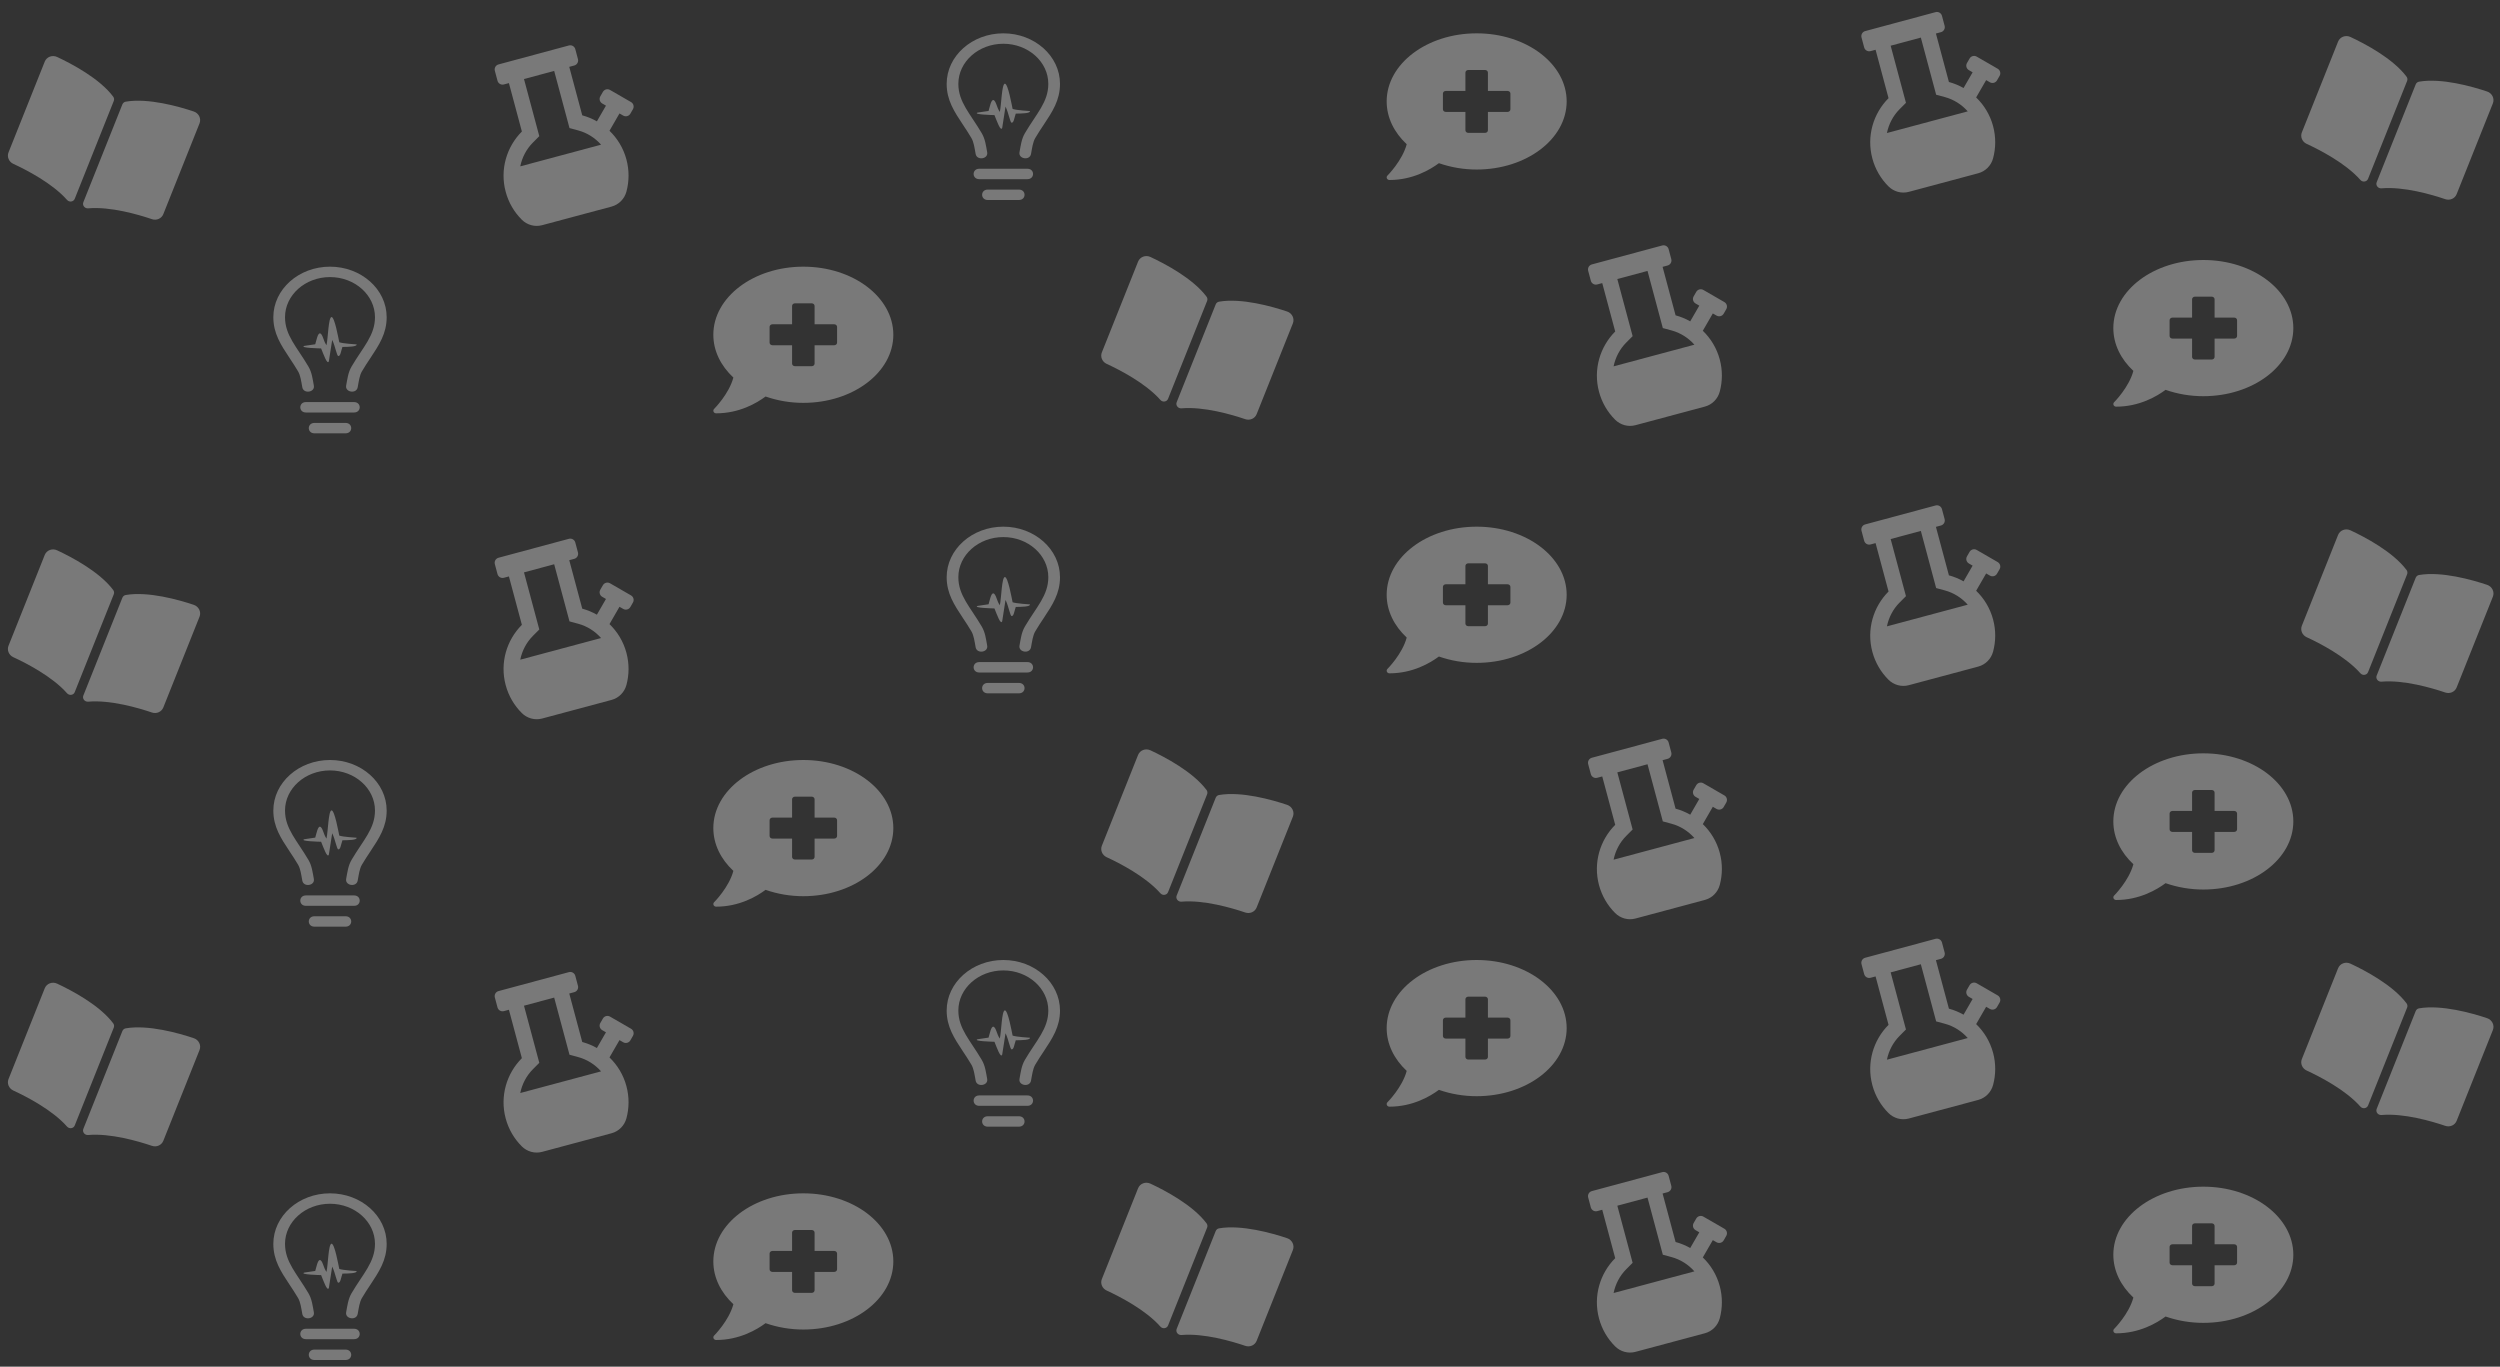 <svg width="375" height="205" viewBox="0 0 375 205" fill="none" xmlns="http://www.w3.org/2000/svg">
<rect x="0" y="0" width="375" height="205" fill="#333333" stroke="none"/>
<path d="M47.285 125.641C47.471 125.03 47.651 124 47.986 124C48.427 124.088 48.496 125.143 48.974 125.787C49.218 124.64 49.256 121.632 49.723 121.554C50.201 121.52 50.77 124.801 50.892 125.338C51.418 125.538 53.49 125.66 53.49 125.66C53.591 126.017 52.215 126.031 51.365 126.041C51.12 126.764 51.078 127.394 50.759 127.408C50.509 127.418 50.323 126.002 49.829 124.986L49.33 128.185C49.096 128.819 48.507 127.086 48.167 126.266C47.991 126.261 44.852 126.188 45.638 125.885L47.285 125.641V125.641ZM53.112 135.875C54.239 135.875 54.239 134.313 53.112 134.313H45.888C44.761 134.313 44.761 135.875 45.888 135.875H53.112ZM51.837 139C52.964 139 52.964 137.438 51.837 137.438H47.163C46.036 137.438 46.036 139 47.163 139H51.837ZM53.654 132.091C53.824 131.168 53.931 130.313 54.287 129.708C54.706 128.99 55.142 128.336 55.562 127.706C56.868 125.733 58 124.034 58 121.578C58 117.398 54.186 114 49.5 114C44.814 114 41 117.398 41 121.578C41 124.029 42.132 125.733 43.438 127.706C43.858 128.336 44.288 128.99 44.713 129.708C45.069 130.318 45.176 131.163 45.346 132.096C45.532 133.121 47.263 132.862 47.078 131.847C46.886 130.787 46.78 129.859 46.265 128.985C44.533 126.036 42.753 124.317 42.753 121.578C42.753 118.263 45.781 115.563 49.5 115.563C53.219 115.563 56.247 118.263 56.247 121.578C56.247 124.317 54.467 126.036 52.735 128.98C52.22 129.859 52.114 130.807 51.922 131.842C51.742 132.848 53.463 133.131 53.654 132.091Z" fill="white" fill-opacity="0.34"/>
<path d="M120.5 114C113.044 114 107 118.573 107 124.214C107 126.648 108.129 128.879 110.006 130.635C109.345 133.105 107.142 135.313 107.116 135.337C107.059 135.393 107.021 135.463 107.007 135.538C106.993 135.614 107.002 135.692 107.035 135.762C107.067 135.833 107.121 135.893 107.19 135.935C107.259 135.977 107.339 136 107.422 136C110.916 136 113.539 134.441 114.836 133.477C116.647 134.109 118.566 134.431 120.5 134.429C127.956 134.429 134 129.856 134 124.214C134 118.573 127.956 114 120.5 114ZM125.562 125.393C125.562 125.497 125.518 125.597 125.439 125.671C125.36 125.744 125.253 125.786 125.141 125.786H122.188V128.536C122.188 128.64 122.143 128.74 122.064 128.814C121.985 128.887 121.878 128.929 121.766 128.929H119.234C119.122 128.929 119.015 128.887 118.936 128.814C118.857 128.74 118.812 128.64 118.812 128.536V125.786H115.859C115.747 125.786 115.64 125.744 115.561 125.671C115.482 125.597 115.438 125.497 115.438 125.393V123.036C115.438 122.932 115.482 122.832 115.561 122.758C115.64 122.684 115.747 122.643 115.859 122.643H118.812V119.893C118.812 119.789 118.857 119.689 118.936 119.615C119.015 119.541 119.122 119.5 119.234 119.5H121.766C121.878 119.5 121.985 119.541 122.064 119.615C122.143 119.689 122.188 119.789 122.188 119.893V122.643H125.141C125.253 122.643 125.36 122.684 125.439 122.758C125.518 122.832 125.562 122.932 125.562 123.036V125.393Z" fill="white" fill-opacity="0.34"/>
<path d="M330.5 113C323.044 113 317 117.573 317 123.214C317 125.648 318.129 127.879 320.006 129.635C319.345 132.105 317.142 134.313 317.116 134.337C317.059 134.393 317.021 134.463 317.007 134.538C316.993 134.614 317.002 134.692 317.035 134.762C317.067 134.833 317.121 134.893 317.19 134.935C317.259 134.977 317.339 135 317.422 135C320.916 135 323.539 133.441 324.836 132.477C326.647 133.109 328.566 133.431 330.5 133.429C337.956 133.429 344 128.856 344 123.214C344 117.573 337.956 113 330.5 113ZM335.562 124.393C335.562 124.497 335.518 124.597 335.439 124.671C335.36 124.744 335.253 124.786 335.141 124.786H332.188V127.536C332.188 127.64 332.143 127.74 332.064 127.814C331.985 127.887 331.878 127.929 331.766 127.929H329.234C329.122 127.929 329.015 127.887 328.936 127.814C328.857 127.74 328.812 127.64 328.812 127.536V124.786H325.859C325.747 124.786 325.64 124.744 325.561 124.671C325.482 124.597 325.438 124.497 325.438 124.393V122.036C325.438 121.932 325.482 121.832 325.561 121.758C325.64 121.684 325.747 121.643 325.859 121.643H328.812V118.893C328.812 118.789 328.857 118.689 328.936 118.615C329.015 118.541 329.122 118.5 329.234 118.5H331.766C331.878 118.5 331.985 118.541 332.064 118.615C332.143 118.689 332.188 118.789 332.188 118.893V121.643H335.141C335.253 121.643 335.36 121.684 335.439 121.758C335.518 121.832 335.562 121.932 335.562 122.036V124.393Z" fill="white" fill-opacity="0.34"/>
<path d="M148.285 90.641C148.471 90.03 148.651 89 148.986 89C149.427 89.088 149.496 90.143 149.974 90.787C150.218 89.64 150.256 86.632 150.723 86.554C151.201 86.519 151.77 89.801 151.892 90.338C152.418 90.538 154.49 90.66 154.49 90.66C154.591 91.017 153.215 91.031 152.365 91.041C152.12 91.764 152.078 92.394 151.759 92.408C151.509 92.418 151.323 91.002 150.829 89.986L150.33 93.185C150.096 93.819 149.507 92.086 149.167 91.266C148.991 91.261 145.852 91.188 146.638 90.885L148.285 90.641V90.641ZM154.113 100.875C155.239 100.875 155.239 99.312 154.113 99.312H146.888C145.761 99.312 145.761 100.875 146.888 100.875H154.113ZM152.838 104C153.964 104 153.964 102.438 152.838 102.438H148.163C147.036 102.438 147.036 104 148.163 104H152.838ZM154.654 97.091C154.824 96.168 154.931 95.314 155.287 94.708C155.706 93.99 156.142 93.336 156.562 92.706C157.868 90.733 159 89.034 159 86.578C159 82.398 155.186 79 150.5 79C145.814 79 142 82.398 142 86.578C142 89.029 143.132 90.733 144.438 92.706C144.858 93.336 145.288 93.99 145.713 94.708C146.069 95.318 146.176 96.163 146.346 97.096C146.532 98.121 148.263 97.862 148.078 96.847C147.886 95.787 147.78 94.859 147.265 93.985C145.533 91.036 143.753 89.317 143.753 86.578C143.753 83.263 146.781 80.562 150.5 80.562C154.219 80.562 157.247 83.263 157.247 86.578C157.247 89.317 155.467 91.036 153.735 93.981C153.22 94.859 153.114 95.807 152.923 96.842C152.742 97.848 154.463 98.131 154.654 97.091Z" fill="white" fill-opacity="0.34"/>
<path d="M221.5 79C214.044 79 208 83.573 208 89.214C208 91.648 209.129 93.879 211.006 95.635C210.345 98.105 208.142 100.313 208.116 100.337C208.059 100.393 208.021 100.463 208.007 100.538C207.993 100.614 208.002 100.692 208.035 100.762C208.067 100.833 208.121 100.893 208.19 100.935C208.259 100.977 208.339 101 208.422 101C211.916 101 214.539 99.441 215.836 98.477C217.647 99.109 219.566 99.431 221.5 99.429C228.956 99.429 235 94.856 235 89.214C235 83.573 228.956 79 221.5 79ZM226.562 90.393C226.562 90.497 226.518 90.597 226.439 90.671C226.36 90.744 226.253 90.786 226.141 90.786H223.188V93.536C223.188 93.64 223.143 93.74 223.064 93.814C222.985 93.887 222.878 93.929 222.766 93.929H220.234C220.122 93.929 220.015 93.887 219.936 93.814C219.857 93.74 219.812 93.64 219.812 93.536V90.786H216.859C216.747 90.786 216.64 90.744 216.561 90.671C216.482 90.597 216.438 90.497 216.438 90.393V88.036C216.438 87.931 216.482 87.832 216.561 87.758C216.64 87.684 216.747 87.643 216.859 87.643H219.812V84.893C219.812 84.789 219.857 84.689 219.936 84.615C220.015 84.541 220.122 84.5 220.234 84.5H222.766C222.878 84.5 222.985 84.541 223.064 84.615C223.143 84.689 223.188 84.789 223.188 84.893V87.643H226.141C226.253 87.643 226.36 87.684 226.439 87.758C226.518 87.832 226.562 87.931 226.562 88.036V90.393Z" fill="white" fill-opacity="0.34"/>
<path d="M29.064 90.725C26.805 89.968 22.232 88.673 18.859 89.25C18.626 89.29 18.439 89.451 18.354 89.664L12.501 104.332C12.315 104.798 12.707 105.295 13.222 105.251C16.571 104.96 20.757 106.186 22.793 106.877C23.488 107.113 24.235 106.778 24.497 106.124L29.931 92.505C30.216 91.792 29.823 90.979 29.064 90.725ZM16.983 88.502C14.935 85.761 10.726 83.553 8.568 82.546C7.842 82.207 6.997 82.526 6.712 83.24L1.277 96.859C1.016 97.514 1.328 98.271 1.994 98.578C3.947 99.479 7.83 101.472 10.058 103.99C10.4 104.376 11.025 104.285 11.21 103.821L17.067 89.142C17.153 88.929 17.125 88.691 16.983 88.502Z" fill="white" fill-opacity="0.34"/>
<path d="M373.063 87.725C370.804 86.968 366.232 85.673 362.859 86.25C362.626 86.29 362.439 86.451 362.354 86.664L356.501 101.332C356.315 101.798 356.707 102.295 357.222 102.251C360.571 101.96 364.757 103.186 366.793 103.877C367.488 104.113 368.235 103.778 368.496 103.124L373.931 89.505C374.216 88.792 373.823 87.979 373.063 87.725ZM360.983 85.502C358.935 82.761 354.726 80.553 352.567 79.546C351.842 79.207 350.997 79.526 350.712 80.24L345.277 93.859C345.016 94.514 345.327 95.271 345.994 95.578C347.947 96.479 351.829 98.472 354.058 100.99C354.4 101.376 355.025 101.285 355.21 100.821L361.067 86.142C361.152 85.929 361.125 85.691 360.983 85.502Z" fill="white" fill-opacity="0.34"/>
<path d="M91.738 104.987C92.831 104.694 93.674 103.832 93.966 102.739C94.375 101.21 94.403 99.559 93.964 97.92C93.507 96.216 92.606 94.755 91.424 93.615L92.923 91.017L93.484 91.341C93.858 91.557 94.336 91.429 94.552 91.055L94.942 90.379C95.157 90.005 95.029 89.527 94.656 89.311L91.504 87.492C91.131 87.276 90.653 87.404 90.437 87.778L90.047 88.454C89.831 88.828 89.959 89.306 90.333 89.522L90.894 89.846L89.533 92.203C88.844 91.812 88.106 91.507 87.337 91.299L85.389 84.028L86.142 83.826C86.558 83.713 86.805 83.286 86.694 82.87L86.295 81.373C86.183 80.956 85.754 80.708 85.337 80.82L74.778 83.662C74.362 83.774 74.115 84.202 74.226 84.618L74.625 86.115C74.737 86.533 75.166 86.78 75.583 86.668L76.336 86.465L78.281 93.725C75.997 96.016 74.955 99.423 75.853 102.773C76.292 104.412 77.142 105.828 78.26 106.947C79.06 107.748 80.222 108.073 81.314 107.78L91.738 104.987ZM79.941 95.38L80.895 94.424L78.599 85.856L83.126 84.638L85.423 93.21L86.727 93.562C88.079 93.926 89.26 94.689 90.16 95.704L78.039 98.952C78.312 97.623 78.953 96.371 79.941 95.38Z" fill="white" fill-opacity="0.34"/>
<path d="M193.063 120.725C190.804 119.968 186.232 118.673 182.859 119.25C182.626 119.29 182.439 119.451 182.354 119.664L176.501 134.332C176.315 134.798 176.707 135.295 177.222 135.251C180.571 134.96 184.757 136.186 186.793 136.877C187.488 137.113 188.235 136.778 188.496 136.124L193.931 122.505C194.216 121.792 193.823 120.979 193.063 120.725ZM180.983 118.502C178.935 115.761 174.726 113.553 172.567 112.546C171.842 112.207 170.997 112.526 170.712 113.24L165.277 126.859C165.016 127.514 165.327 128.271 165.994 128.578C167.947 129.479 171.829 131.472 174.058 133.99C174.4 134.376 175.025 134.285 175.21 133.821L181.067 119.142C181.152 118.929 181.125 118.691 180.983 118.502Z" fill="white" fill-opacity="0.34"/>
<path d="M255.738 134.987C256.831 134.694 257.674 133.832 257.966 132.739C258.375 131.21 258.403 129.559 257.964 127.92C257.507 126.216 256.606 124.755 255.423 123.615L256.923 121.018L257.484 121.341C257.858 121.557 258.336 121.429 258.552 121.055L258.941 120.379C259.157 120.005 259.029 119.527 258.655 119.311L255.505 117.492C255.131 117.276 254.653 117.404 254.437 117.778L254.047 118.454C253.831 118.828 253.959 119.306 254.333 119.522L254.894 119.846L253.533 122.202C252.844 121.812 252.106 121.506 251.337 121.299L249.389 114.028L250.142 113.825C250.558 113.714 250.805 113.286 250.694 112.87L250.295 111.373C250.183 110.956 249.754 110.708 249.337 110.82L238.778 113.663C238.362 113.774 238.115 114.202 238.226 114.618L238.625 116.115C238.737 116.533 239.166 116.78 239.583 116.668L240.336 116.465L242.281 123.725C239.997 126.016 238.955 129.423 239.853 132.773C240.292 134.412 241.142 135.828 242.26 136.947C243.06 137.748 244.222 138.073 245.314 137.78L255.738 134.987ZM243.941 125.38L244.895 124.423L242.599 115.856L247.126 114.638L249.423 123.21L250.727 123.562C252.079 123.926 253.26 124.69 254.16 125.704L242.039 128.952C242.312 127.623 242.953 126.371 243.941 125.38Z" fill="white" fill-opacity="0.34"/>
<path d="M296.738 99.987C297.831 99.694 298.674 98.832 298.966 97.739C299.375 96.21 299.403 94.559 298.964 92.92C298.507 91.216 297.606 89.755 296.423 88.615L297.923 86.017L298.484 86.341C298.858 86.557 299.336 86.429 299.552 86.055L299.941 85.379C300.157 85.005 300.029 84.527 299.655 84.311L296.505 82.492C296.131 82.276 295.653 82.404 295.437 82.778L295.047 83.454C294.831 83.828 294.959 84.306 295.333 84.522L295.894 84.846L294.533 87.203C293.844 86.812 293.106 86.507 292.337 86.299L290.389 79.028L291.142 78.826C291.558 78.713 291.805 78.286 291.694 77.87L291.295 76.373C291.183 75.956 290.754 75.708 290.337 75.82L279.778 78.662C279.362 78.774 279.115 79.202 279.226 79.618L279.625 81.115C279.737 81.533 280.166 81.78 280.583 81.668L281.336 81.465L283.281 88.725C280.997 91.016 279.955 94.423 280.853 97.773C281.292 99.412 282.142 100.828 283.26 101.947C284.06 102.748 285.222 103.073 286.314 102.78L296.738 99.987ZM284.941 90.38L285.895 89.424L283.599 80.856L288.126 79.638L290.423 88.21L291.727 88.562C293.079 88.926 294.26 89.689 295.16 90.704L283.039 93.952C283.312 92.623 283.953 91.371 284.941 90.38Z" fill="white" fill-opacity="0.34"/>
<path d="M47.285 51.641C47.471 51.03 47.651 50 47.986 50C48.427 50.088 48.496 51.143 48.974 51.787C49.218 50.64 49.256 47.632 49.723 47.554C50.201 47.52 50.77 50.801 50.892 51.338C51.418 51.538 53.49 51.66 53.49 51.66C53.591 52.017 52.215 52.031 51.365 52.041C51.12 52.764 51.078 53.394 50.759 53.408C50.509 53.418 50.323 52.002 49.829 50.986L49.33 54.185C49.096 54.819 48.507 53.086 48.167 52.266C47.991 52.261 44.852 52.188 45.638 51.885L47.285 51.641V51.641ZM53.112 61.875C54.239 61.875 54.239 60.312 53.112 60.312H45.888C44.761 60.312 44.761 61.875 45.888 61.875H53.112ZM51.837 65C52.964 65 52.964 63.438 51.837 63.438H47.163C46.036 63.438 46.036 65 47.163 65H51.837ZM53.654 58.091C53.824 57.168 53.931 56.313 54.287 55.708C54.706 54.99 55.142 54.336 55.562 53.706C56.868 51.733 58 50.034 58 47.578C58 43.398 54.186 40 49.5 40C44.814 40 41 43.398 41 47.578C41 50.029 42.132 51.733 43.438 53.706C43.858 54.336 44.288 54.99 44.713 55.708C45.069 56.318 45.176 57.163 45.346 58.096C45.532 59.121 47.263 58.862 47.078 57.847C46.886 56.787 46.78 55.859 46.265 54.985C44.533 52.036 42.753 50.317 42.753 47.578C42.753 44.263 45.781 41.562 49.5 41.562C53.219 41.562 56.247 44.263 56.247 47.578C56.247 50.317 54.467 52.036 52.735 54.98C52.22 55.859 52.114 56.807 51.922 57.842C51.742 58.848 53.463 59.131 53.654 58.091Z" fill="white" fill-opacity="0.34"/>
<path d="M120.5 40C113.044 40 107 44.573 107 50.214C107 52.648 108.129 54.88 110.006 56.635C109.345 59.105 107.142 61.312 107.116 61.337C107.059 61.393 107.021 61.463 107.007 61.538C106.993 61.614 107.002 61.692 107.035 61.762C107.067 61.833 107.121 61.893 107.19 61.935C107.259 61.977 107.339 62 107.422 62C110.916 62 113.539 60.441 114.836 59.477C116.647 60.109 118.566 60.431 120.5 60.429C127.956 60.429 134 55.856 134 50.214C134 44.573 127.956 40 120.5 40ZM125.562 51.393C125.562 51.497 125.518 51.597 125.439 51.671C125.36 51.744 125.253 51.786 125.141 51.786H122.188V54.536C122.188 54.64 122.143 54.74 122.064 54.813C121.985 54.887 121.878 54.929 121.766 54.929H119.234C119.122 54.929 119.015 54.887 118.936 54.813C118.857 54.74 118.812 54.64 118.812 54.536V51.786H115.859C115.747 51.786 115.64 51.744 115.561 51.671C115.482 51.597 115.438 51.497 115.438 51.393V49.036C115.438 48.931 115.482 48.832 115.561 48.758C115.64 48.684 115.747 48.643 115.859 48.643H118.812V45.893C118.812 45.789 118.857 45.689 118.936 45.615C119.015 45.541 119.122 45.5 119.234 45.5H121.766C121.878 45.5 121.985 45.541 122.064 45.615C122.143 45.689 122.188 45.789 122.188 45.893V48.643H125.141C125.253 48.643 125.36 48.684 125.439 48.758C125.518 48.832 125.562 48.931 125.562 49.036V51.393Z" fill="white" fill-opacity="0.34"/>
<path d="M330.5 39C323.044 39 317 43.573 317 49.214C317 51.648 318.129 53.88 320.006 55.635C319.345 58.105 317.142 60.312 317.116 60.337C317.059 60.393 317.021 60.463 317.007 60.538C316.993 60.614 317.002 60.692 317.035 60.762C317.067 60.833 317.121 60.893 317.19 60.935C317.259 60.977 317.339 61 317.422 61C320.916 61 323.539 59.441 324.836 58.477C326.647 59.109 328.566 59.431 330.5 59.429C337.956 59.429 344 54.856 344 49.214C344 43.573 337.956 39 330.5 39ZM335.562 50.393C335.562 50.497 335.518 50.597 335.439 50.671C335.36 50.744 335.253 50.786 335.141 50.786H332.188V53.536C332.188 53.64 332.143 53.74 332.064 53.813C331.985 53.887 331.878 53.929 331.766 53.929H329.234C329.122 53.929 329.015 53.887 328.936 53.813C328.857 53.74 328.812 53.64 328.812 53.536V50.786H325.859C325.747 50.786 325.64 50.744 325.561 50.671C325.482 50.597 325.438 50.497 325.438 50.393V48.036C325.438 47.931 325.482 47.832 325.561 47.758C325.64 47.684 325.747 47.643 325.859 47.643H328.812V44.893C328.812 44.789 328.857 44.689 328.936 44.615C329.015 44.541 329.122 44.5 329.234 44.5H331.766C331.878 44.5 331.985 44.541 332.064 44.615C332.143 44.689 332.188 44.789 332.188 44.893V47.643H335.141C335.253 47.643 335.36 47.684 335.439 47.758C335.518 47.832 335.562 47.931 335.562 48.036V50.393Z" fill="white" fill-opacity="0.34"/>
<path d="M148.285 16.641C148.471 16.03 148.651 15 148.986 15C149.427 15.088 149.496 16.143 149.974 16.787C150.218 15.64 150.256 12.632 150.723 12.554C151.201 12.52 151.77 15.801 151.892 16.338C152.418 16.538 154.49 16.66 154.49 16.66C154.591 17.017 153.215 17.031 152.365 17.041C152.12 17.764 152.078 18.394 151.759 18.408C151.509 18.418 151.323 17.002 150.829 15.986L150.33 19.185C150.096 19.819 149.507 18.086 149.167 17.266C148.991 17.261 145.852 17.188 146.638 16.885L148.285 16.641V16.641ZM154.113 26.875C155.239 26.875 155.239 25.312 154.113 25.312H146.888C145.761 25.312 145.761 26.875 146.888 26.875H154.113ZM152.838 30C153.964 30 153.964 28.438 152.838 28.438H148.163C147.036 28.438 147.036 30 148.163 30H152.838ZM154.654 23.091C154.824 22.168 154.931 21.314 155.287 20.708C155.706 19.99 156.142 19.336 156.562 18.706C157.868 16.733 159 15.034 159 12.578C159 8.398 155.186 5 150.5 5C145.814 5 142 8.398 142 12.578C142 15.029 143.132 16.733 144.438 18.706C144.858 19.336 145.288 19.99 145.713 20.708C146.069 21.318 146.176 22.163 146.346 23.096C146.532 24.121 148.263 23.862 148.078 22.847C147.886 21.787 147.78 20.859 147.265 19.985C145.533 17.036 143.753 15.317 143.753 12.578C143.753 9.263 146.781 6.563 150.5 6.563C154.219 6.563 157.247 9.263 157.247 12.578C157.247 15.317 155.467 17.036 153.735 19.98C153.22 20.859 153.114 21.807 152.923 22.842C152.742 23.848 154.463 24.131 154.654 23.091Z" fill="white" fill-opacity="0.34"/>
<path d="M221.5 5C214.044 5 208 9.573 208 15.214C208 17.648 209.129 19.88 211.006 21.635C210.345 24.105 208.142 26.312 208.116 26.337C208.059 26.393 208.021 26.463 208.007 26.538C207.993 26.614 208.002 26.692 208.035 26.762C208.067 26.833 208.121 26.893 208.19 26.935C208.259 26.977 208.339 27 208.422 27C211.916 27 214.539 25.441 215.836 24.477C217.647 25.109 219.566 25.431 221.5 25.429C228.956 25.429 235 20.856 235 15.214C235 9.573 228.956 5 221.5 5ZM226.562 16.393C226.562 16.497 226.518 16.597 226.439 16.671C226.36 16.744 226.253 16.786 226.141 16.786H223.188V19.536C223.188 19.64 223.143 19.74 223.064 19.814C222.985 19.887 222.878 19.929 222.766 19.929H220.234C220.122 19.929 220.015 19.887 219.936 19.814C219.857 19.74 219.812 19.64 219.812 19.536V16.786H216.859C216.747 16.786 216.64 16.744 216.561 16.671C216.482 16.597 216.438 16.497 216.438 16.393V14.036C216.438 13.931 216.482 13.832 216.561 13.758C216.64 13.684 216.747 13.643 216.859 13.643H219.812V10.893C219.812 10.789 219.857 10.689 219.936 10.615C220.015 10.541 220.122 10.5 220.234 10.5H222.766C222.878 10.5 222.985 10.541 223.064 10.615C223.143 10.689 223.188 10.789 223.188 10.893V13.643H226.141C226.253 13.643 226.36 13.684 226.439 13.758C226.518 13.832 226.562 13.931 226.562 14.036V16.393Z" fill="white" fill-opacity="0.34"/>
<path d="M29.064 16.724C26.805 15.968 22.232 14.673 18.859 15.25C18.626 15.29 18.439 15.451 18.354 15.664L12.501 30.332C12.315 30.798 12.707 31.295 13.222 31.251C16.571 30.96 20.757 32.186 22.793 32.877C23.488 33.113 24.235 32.779 24.497 32.124L29.931 18.505C30.216 17.792 29.823 16.979 29.064 16.724ZM16.983 14.502C14.935 11.761 10.726 9.553 8.568 8.546C7.842 8.207 6.997 8.526 6.712 9.24L1.277 22.859C1.016 23.514 1.328 24.271 1.994 24.578C3.947 25.479 7.83 27.473 10.058 29.99C10.4 30.376 11.025 30.285 11.21 29.82L17.067 15.142C17.153 14.929 17.125 14.691 16.983 14.502Z" fill="white" fill-opacity="0.34"/>
<path d="M373.063 13.725C370.804 12.968 366.232 11.673 362.859 12.25C362.626 12.29 362.439 12.451 362.354 12.664L356.501 27.332C356.315 27.798 356.707 28.295 357.222 28.251C360.571 27.96 364.757 29.186 366.793 29.877C367.488 30.113 368.235 29.779 368.496 29.124L373.931 15.505C374.216 14.792 373.823 13.979 373.063 13.725ZM360.983 11.502C358.935 8.761 354.726 6.553 352.567 5.546C351.842 5.207 350.997 5.526 350.712 6.24L345.277 19.859C345.016 20.514 345.327 21.271 345.994 21.578C347.947 22.479 351.829 24.473 354.058 26.99C354.4 27.376 355.025 27.285 355.21 26.82L361.067 12.142C361.152 11.929 361.125 11.691 360.983 11.502Z" fill="white" fill-opacity="0.34"/>
<path d="M91.738 30.987C92.831 30.694 93.674 29.832 93.966 28.739C94.375 27.21 94.403 25.559 93.964 23.92C93.507 22.216 92.606 20.755 91.424 19.615L92.923 17.017L93.484 17.341C93.858 17.557 94.336 17.429 94.552 17.055L94.942 16.379C95.157 16.005 95.029 15.527 94.656 15.311L91.504 13.492C91.131 13.276 90.653 13.404 90.437 13.778L90.047 14.454C89.831 14.828 89.959 15.306 90.333 15.522L90.894 15.846L89.533 18.203C88.844 17.812 88.106 17.506 87.337 17.299L85.389 10.028L86.142 9.825C86.558 9.714 86.805 9.286 86.694 8.87L86.295 7.373C86.183 6.956 85.754 6.708 85.337 6.82L74.778 9.663C74.362 9.774 74.115 10.202 74.226 10.618L74.625 12.115C74.737 12.533 75.166 12.78 75.583 12.668L76.336 12.465L78.281 19.725C75.997 22.016 74.955 25.423 75.853 28.773C76.292 30.412 77.142 31.828 78.26 32.947C79.06 33.748 80.222 34.073 81.314 33.78L91.738 30.987ZM79.941 21.38L80.895 20.424L78.599 11.856L83.126 10.638L85.423 19.21L86.727 19.562C88.079 19.926 89.26 20.689 90.16 21.704L78.039 24.952C78.312 23.623 78.953 22.372 79.941 21.38Z" fill="white" fill-opacity="0.34"/>
<path d="M193.063 46.724C190.804 45.968 186.232 44.673 182.859 45.25C182.626 45.29 182.439 45.451 182.354 45.664L176.501 60.332C176.315 60.798 176.707 61.295 177.222 61.251C180.571 60.96 184.757 62.186 186.793 62.877C187.488 63.113 188.235 62.779 188.496 62.124L193.931 48.505C194.216 47.792 193.823 46.979 193.063 46.724ZM180.983 44.502C178.935 41.761 174.726 39.553 172.567 38.546C171.842 38.207 170.997 38.526 170.712 39.24L165.277 52.859C165.016 53.514 165.327 54.271 165.994 54.578C167.947 55.479 171.829 57.472 174.058 59.99C174.4 60.376 175.025 60.285 175.21 59.821L181.067 45.142C181.152 44.929 181.125 44.691 180.983 44.502Z" fill="white" fill-opacity="0.34"/>
<path d="M255.738 60.987C256.831 60.694 257.674 59.832 257.966 58.739C258.375 57.21 258.403 55.559 257.964 53.92C257.507 52.216 256.606 50.755 255.423 49.615L256.923 47.017L257.484 47.341C257.858 47.557 258.336 47.429 258.552 47.055L258.941 46.379C259.157 46.005 259.029 45.527 258.655 45.311L255.505 43.492C255.131 43.276 254.653 43.404 254.437 43.778L254.047 44.455C253.831 44.828 253.959 45.306 254.333 45.522L254.894 45.846L253.533 48.203C252.844 47.812 252.106 47.507 251.337 47.299L249.389 40.028L250.142 39.825C250.558 39.714 250.805 39.286 250.694 38.87L250.295 37.373C250.183 36.956 249.754 36.708 249.337 36.82L238.778 39.663C238.362 39.774 238.115 40.202 238.226 40.618L238.625 42.115C238.737 42.533 239.166 42.78 239.583 42.668L240.336 42.465L242.281 49.725C239.997 52.016 238.955 55.423 239.853 58.773C240.292 60.412 241.142 61.828 242.26 62.947C243.06 63.748 244.222 64.073 245.314 63.78L255.738 60.987ZM243.941 51.38L244.895 50.423L242.599 41.856L247.126 40.638L249.423 49.21L250.727 49.562C252.079 49.926 253.26 50.69 254.16 51.704L242.039 54.952C242.312 53.623 242.953 52.371 243.941 51.38Z" fill="white" fill-opacity="0.34"/>
<path d="M296.738 25.987C297.831 25.694 298.674 24.832 298.966 23.739C299.375 22.21 299.403 20.559 298.964 18.92C298.507 17.216 297.606 15.755 296.423 14.615L297.923 12.018L298.484 12.341C298.858 12.557 299.336 12.429 299.552 12.055L299.941 11.379C300.157 11.005 300.029 10.527 299.655 10.311L296.505 8.492C296.131 8.276 295.653 8.404 295.437 8.778L295.047 9.454C294.831 9.828 294.959 10.306 295.333 10.522L295.894 10.846L294.533 13.203C293.844 12.812 293.106 12.507 292.337 12.299L290.389 5.028L291.142 4.825C291.558 4.714 291.805 4.286 291.694 3.87L291.295 2.373C291.183 1.956 290.754 1.708 290.337 1.82L279.778 4.663C279.362 4.774 279.115 5.202 279.226 5.618L279.625 7.115C279.737 7.533 280.166 7.78 280.583 7.668L281.336 7.465L283.281 14.725C280.997 17.016 279.955 20.423 280.853 23.773C281.292 25.412 282.142 26.828 283.26 27.947C284.06 28.748 285.222 29.073 286.314 28.78L296.738 25.987ZM284.941 16.38L285.895 15.424L283.599 6.856L288.126 5.638L290.423 14.21L291.727 14.562C293.079 14.926 294.26 15.69 295.16 16.704L283.039 19.952C283.312 18.623 283.953 17.372 284.941 16.38Z" fill="white" fill-opacity="0.34"/>
<path d="M47.285 190.641C47.471 190.03 47.651 189 47.986 189C48.427 189.088 48.496 190.143 48.974 190.787C49.218 189.64 49.256 186.632 49.723 186.554C50.201 186.52 50.77 189.801 50.892 190.338C51.418 190.538 53.49 190.66 53.49 190.66C53.591 191.017 52.215 191.031 51.365 191.041C51.12 191.764 51.078 192.394 50.759 192.408C50.509 192.418 50.323 191.002 49.829 189.986L49.33 193.185C49.096 193.819 48.507 192.086 48.167 191.266C47.991 191.261 44.852 191.188 45.638 190.885L47.285 190.641V190.641ZM53.112 200.875C54.239 200.875 54.239 199.313 53.112 199.313H45.888C44.761 199.313 44.761 200.875 45.888 200.875H53.112ZM51.837 204C52.964 204 52.964 202.438 51.837 202.438H47.163C46.036 202.438 46.036 204 47.163 204H51.837ZM53.654 197.091C53.824 196.168 53.931 195.313 54.287 194.708C54.706 193.99 55.142 193.336 55.562 192.706C56.868 190.733 58 189.034 58 186.578C58 182.398 54.186 179 49.5 179C44.814 179 41 182.398 41 186.578C41 189.029 42.132 190.733 43.438 192.706C43.858 193.336 44.288 193.99 44.713 194.708C45.069 195.318 45.176 196.163 45.346 197.096C45.532 198.121 47.263 197.862 47.078 196.847C46.886 195.787 46.78 194.859 46.265 193.985C44.533 191.036 42.753 189.317 42.753 186.578C42.753 183.263 45.781 180.563 49.5 180.563C53.219 180.563 56.247 183.263 56.247 186.578C56.247 189.317 54.467 191.036 52.735 193.98C52.22 194.859 52.114 195.807 51.922 196.842C51.742 197.848 53.463 198.131 53.654 197.091Z" fill="white" fill-opacity="0.34"/>
<path d="M120.5 179C113.044 179 107 183.573 107 189.214C107 191.648 108.129 193.879 110.006 195.635C109.345 198.105 107.142 200.313 107.116 200.337C107.059 200.393 107.021 200.463 107.007 200.538C106.993 200.614 107.002 200.692 107.035 200.762C107.067 200.833 107.121 200.893 107.19 200.935C107.259 200.977 107.339 201 107.422 201C110.916 201 113.539 199.441 114.836 198.477C116.647 199.109 118.566 199.431 120.5 199.429C127.956 199.429 134 194.856 134 189.214C134 183.573 127.956 179 120.5 179ZM125.562 190.393C125.562 190.497 125.518 190.597 125.439 190.671C125.36 190.744 125.253 190.786 125.141 190.786H122.188V193.536C122.188 193.64 122.143 193.74 122.064 193.814C121.985 193.887 121.878 193.929 121.766 193.929H119.234C119.122 193.929 119.015 193.887 118.936 193.814C118.857 193.74 118.812 193.64 118.812 193.536V190.786H115.859C115.747 190.786 115.64 190.744 115.561 190.671C115.482 190.597 115.438 190.497 115.438 190.393V188.036C115.438 187.932 115.482 187.832 115.561 187.758C115.64 187.684 115.747 187.643 115.859 187.643H118.812V184.893C118.812 184.789 118.857 184.689 118.936 184.615C119.015 184.541 119.122 184.5 119.234 184.5H121.766C121.878 184.5 121.985 184.541 122.064 184.615C122.143 184.689 122.188 184.789 122.188 184.893V187.643H125.141C125.253 187.643 125.36 187.684 125.439 187.758C125.518 187.832 125.562 187.932 125.562 188.036V190.393Z" fill="white" fill-opacity="0.34"/>
<path d="M330.5 178C323.044 178 317 182.573 317 188.214C317 190.648 318.129 192.879 320.006 194.635C319.345 197.105 317.142 199.313 317.116 199.337C317.059 199.393 317.021 199.463 317.007 199.538C316.993 199.614 317.002 199.692 317.035 199.762C317.067 199.833 317.121 199.893 317.19 199.935C317.259 199.977 317.339 200 317.422 200C320.916 200 323.539 198.441 324.836 197.477C326.647 198.109 328.566 198.431 330.5 198.429C337.956 198.429 344 193.856 344 188.214C344 182.573 337.956 178 330.5 178ZM335.562 189.393C335.562 189.497 335.518 189.597 335.439 189.671C335.36 189.744 335.253 189.786 335.141 189.786H332.188V192.536C332.188 192.64 332.143 192.74 332.064 192.814C331.985 192.887 331.878 192.929 331.766 192.929H329.234C329.122 192.929 329.015 192.887 328.936 192.814C328.857 192.74 328.812 192.64 328.812 192.536V189.786H325.859C325.747 189.786 325.64 189.744 325.561 189.671C325.482 189.597 325.438 189.497 325.438 189.393V187.036C325.438 186.932 325.482 186.832 325.561 186.758C325.64 186.684 325.747 186.643 325.859 186.643H328.812V183.893C328.812 183.789 328.857 183.689 328.936 183.615C329.015 183.541 329.122 183.5 329.234 183.5H331.766C331.878 183.5 331.985 183.541 332.064 183.615C332.143 183.689 332.188 183.789 332.188 183.893V186.643H335.141C335.253 186.643 335.36 186.684 335.439 186.758C335.518 186.832 335.562 186.932 335.562 187.036V189.393Z" fill="white" fill-opacity="0.34"/>
<path d="M148.285 155.641C148.471 155.03 148.651 154 148.986 154C149.427 154.088 149.496 155.143 149.974 155.787C150.218 154.64 150.256 151.632 150.723 151.554C151.201 151.52 151.77 154.801 151.892 155.338C152.418 155.538 154.49 155.66 154.49 155.66C154.591 156.017 153.215 156.031 152.365 156.041C152.12 156.764 152.078 157.394 151.759 157.408C151.509 157.418 151.323 156.002 150.829 154.986L150.33 158.185C150.096 158.819 149.507 157.086 149.167 156.266C148.991 156.261 145.852 156.188 146.638 155.885L148.285 155.641V155.641ZM154.113 165.875C155.239 165.875 155.239 164.313 154.113 164.313H146.888C145.761 164.313 145.761 165.875 146.888 165.875H154.113ZM152.838 169C153.964 169 153.964 167.438 152.838 167.438H148.163C147.036 167.438 147.036 169 148.163 169H152.838ZM154.654 162.091C154.824 161.168 154.931 160.313 155.287 159.708C155.706 158.99 156.142 158.336 156.562 157.706C157.868 155.733 159 154.034 159 151.578C159 147.398 155.186 144 150.5 144C145.814 144 142 147.398 142 151.578C142 154.029 143.132 155.733 144.438 157.706C144.858 158.336 145.288 158.99 145.713 159.708C146.069 160.318 146.176 161.163 146.346 162.096C146.532 163.121 148.263 162.862 148.078 161.847C147.886 160.787 147.78 159.859 147.265 158.985C145.533 156.036 143.753 154.317 143.753 151.578C143.753 148.263 146.781 145.563 150.5 145.563C154.219 145.563 157.247 148.263 157.247 151.578C157.247 154.317 155.467 156.036 153.735 158.98C153.22 159.859 153.114 160.807 152.923 161.842C152.742 162.848 154.463 163.131 154.654 162.091Z" fill="white" fill-opacity="0.34"/>
<path d="M221.5 144C214.044 144 208 148.573 208 154.214C208 156.648 209.129 158.879 211.006 160.635C210.345 163.105 208.142 165.313 208.116 165.337C208.059 165.393 208.021 165.463 208.007 165.538C207.993 165.614 208.002 165.692 208.035 165.762C208.067 165.833 208.121 165.893 208.19 165.935C208.259 165.977 208.339 166 208.422 166C211.916 166 214.539 164.441 215.836 163.477C217.647 164.109 219.566 164.431 221.5 164.429C228.956 164.429 235 159.856 235 154.214C235 148.573 228.956 144 221.5 144ZM226.562 155.393C226.562 155.497 226.518 155.597 226.439 155.671C226.36 155.744 226.253 155.786 226.141 155.786H223.188V158.536C223.188 158.64 223.143 158.74 223.064 158.814C222.985 158.887 222.878 158.929 222.766 158.929H220.234C220.122 158.929 220.015 158.887 219.936 158.814C219.857 158.74 219.812 158.64 219.812 158.536V155.786H216.859C216.747 155.786 216.64 155.744 216.561 155.671C216.482 155.597 216.438 155.497 216.438 155.393V153.036C216.438 152.932 216.482 152.832 216.561 152.758C216.64 152.684 216.747 152.643 216.859 152.643H219.812V149.893C219.812 149.789 219.857 149.689 219.936 149.615C220.015 149.541 220.122 149.5 220.234 149.5H222.766C222.878 149.5 222.985 149.541 223.064 149.615C223.143 149.689 223.188 149.789 223.188 149.893V152.643H226.141C226.253 152.643 226.36 152.684 226.439 152.758C226.518 152.832 226.562 152.932 226.562 153.036V155.393Z" fill="white" fill-opacity="0.34"/>
<path d="M29.064 155.725C26.805 154.968 22.232 153.673 18.859 154.25C18.626 154.29 18.439 154.451 18.354 154.664L12.501 169.332C12.315 169.798 12.707 170.295 13.222 170.251C16.571 169.96 20.757 171.186 22.793 171.877C23.488 172.113 24.235 171.778 24.497 171.124L29.931 157.505C30.216 156.792 29.823 155.979 29.064 155.725ZM16.983 153.502C14.935 150.761 10.726 148.553 8.568 147.546C7.842 147.207 6.997 147.526 6.712 148.24L1.277 161.859C1.016 162.514 1.328 163.271 1.994 163.578C3.947 164.479 7.83 166.472 10.058 168.99C10.4 169.376 11.025 169.285 11.21 168.821L17.067 154.142C17.153 153.929 17.125 153.691 16.983 153.502Z" fill="white" fill-opacity="0.34"/>
<path d="M373.063 152.725C370.804 151.968 366.232 150.673 362.859 151.25C362.626 151.29 362.439 151.451 362.354 151.664L356.501 166.332C356.315 166.798 356.707 167.295 357.222 167.251C360.571 166.96 364.757 168.186 366.793 168.877C367.488 169.113 368.235 168.778 368.496 168.124L373.931 154.505C374.216 153.792 373.823 152.979 373.063 152.725ZM360.983 150.502C358.935 147.761 354.726 145.553 352.567 144.546C351.842 144.207 350.997 144.526 350.712 145.24L345.277 158.859C345.016 159.514 345.327 160.271 345.994 160.578C347.947 161.479 351.829 163.472 354.058 165.99C354.4 166.376 355.025 166.285 355.21 165.821L361.067 151.142C361.152 150.929 361.125 150.691 360.983 150.502Z" fill="white" fill-opacity="0.34"/>
<path d="M91.738 169.987C92.831 169.694 93.674 168.832 93.966 167.739C94.375 166.21 94.403 164.559 93.964 162.92C93.507 161.216 92.606 159.755 91.424 158.615L92.923 156.018L93.484 156.341C93.858 156.557 94.336 156.429 94.552 156.055L94.942 155.379C95.157 155.005 95.029 154.527 94.656 154.311L91.504 152.492C91.131 152.276 90.653 152.404 90.437 152.778L90.047 153.454C89.831 153.828 89.959 154.306 90.333 154.522L90.894 154.846L89.533 157.202C88.844 156.812 88.106 156.506 87.337 156.299L85.389 149.028L86.142 148.825C86.558 148.714 86.805 148.286 86.694 147.87L86.295 146.373C86.183 145.956 85.754 145.708 85.337 145.82L74.778 148.663C74.362 148.774 74.115 149.202 74.226 149.618L74.625 151.115C74.737 151.533 75.166 151.78 75.583 151.668L76.336 151.465L78.281 158.725C75.997 161.016 74.955 164.423 75.853 167.773C76.292 169.412 77.142 170.828 78.26 171.947C79.06 172.748 80.222 173.073 81.314 172.78L91.738 169.987ZM79.941 160.38L80.895 159.423L78.599 150.856L83.126 149.638L85.423 158.21L86.727 158.562C88.079 158.926 89.26 159.69 90.16 160.704L78.039 163.952C78.312 162.623 78.953 161.371 79.941 160.38Z" fill="white" fill-opacity="0.34"/>
<path d="M193.063 185.725C190.804 184.968 186.232 183.673 182.859 184.25C182.626 184.29 182.439 184.451 182.354 184.664L176.501 199.332C176.315 199.798 176.707 200.295 177.222 200.251C180.571 199.96 184.757 201.186 186.793 201.877C187.488 202.113 188.235 201.778 188.496 201.124L193.931 187.505C194.216 186.792 193.823 185.979 193.063 185.725ZM180.983 183.502C178.935 180.761 174.726 178.553 172.567 177.546C171.842 177.207 170.997 177.526 170.712 178.24L165.277 191.859C165.016 192.514 165.327 193.271 165.994 193.578C167.947 194.479 171.829 196.472 174.058 198.99C174.4 199.376 175.025 199.285 175.21 198.821L181.067 184.142C181.152 183.929 181.125 183.691 180.983 183.502Z" fill="white" fill-opacity="0.34"/>
<path d="M255.738 199.987C256.831 199.694 257.674 198.832 257.966 197.739C258.375 196.21 258.403 194.559 257.964 192.92C257.507 191.216 256.606 189.755 255.423 188.615L256.923 186.018L257.484 186.341C257.858 186.557 258.336 186.429 258.552 186.055L258.941 185.379C259.157 185.005 259.029 184.527 258.655 184.311L255.505 182.492C255.131 182.276 254.653 182.404 254.437 182.778L254.047 183.454C253.831 183.828 253.959 184.306 254.333 184.522L254.894 184.846L253.533 187.202C252.844 186.812 252.106 186.506 251.337 186.299L249.389 179.028L250.142 178.825C250.558 178.714 250.805 178.286 250.694 177.87L250.295 176.373C250.183 175.956 249.754 175.708 249.337 175.82L238.778 178.663C238.362 178.774 238.115 179.202 238.226 179.618L238.625 181.115C238.737 181.533 239.166 181.78 239.583 181.668L240.336 181.465L242.281 188.725C239.997 191.016 238.955 194.423 239.853 197.773C240.292 199.412 241.142 200.828 242.26 201.947C243.06 202.748 244.222 203.073 245.314 202.78L255.738 199.987ZM243.941 190.38L244.895 189.423L242.599 180.856L247.126 179.638L249.423 188.21L250.727 188.562C252.079 188.926 253.26 189.69 254.16 190.704L242.039 193.952C242.312 192.623 242.953 191.371 243.941 190.38Z" fill="white" fill-opacity="0.34"/>
<path d="M296.738 164.987C297.831 164.694 298.674 163.832 298.966 162.739C299.375 161.21 299.403 159.559 298.964 157.92C298.507 156.216 297.606 154.755 296.423 153.615L297.923 151.018L298.484 151.341C298.858 151.557 299.336 151.429 299.552 151.055L299.941 150.379C300.157 150.005 300.029 149.527 299.655 149.311L296.505 147.492C296.131 147.276 295.653 147.404 295.437 147.778L295.047 148.454C294.831 148.828 294.959 149.306 295.333 149.522L295.894 149.846L294.533 152.202C293.844 151.812 293.106 151.506 292.337 151.299L290.389 144.028L291.142 143.825C291.558 143.714 291.805 143.286 291.694 142.87L291.295 141.373C291.183 140.956 290.754 140.708 290.337 140.82L279.778 143.663C279.362 143.774 279.115 144.202 279.226 144.618L279.625 146.115C279.737 146.533 280.166 146.78 280.583 146.668L281.336 146.465L283.281 153.725C280.997 156.016 279.955 159.423 280.853 162.773C281.292 164.412 282.142 165.828 283.26 166.947C284.06 167.748 285.222 168.073 286.314 167.78L296.738 164.987ZM284.941 155.38L285.895 154.423L283.599 145.856L288.126 144.638L290.423 153.21L291.727 153.562C293.079 153.926 294.26 154.69 295.16 155.704L283.039 158.952C283.312 157.623 283.953 156.371 284.941 155.38Z" fill="white" fill-opacity="0.34"/>
</svg>
